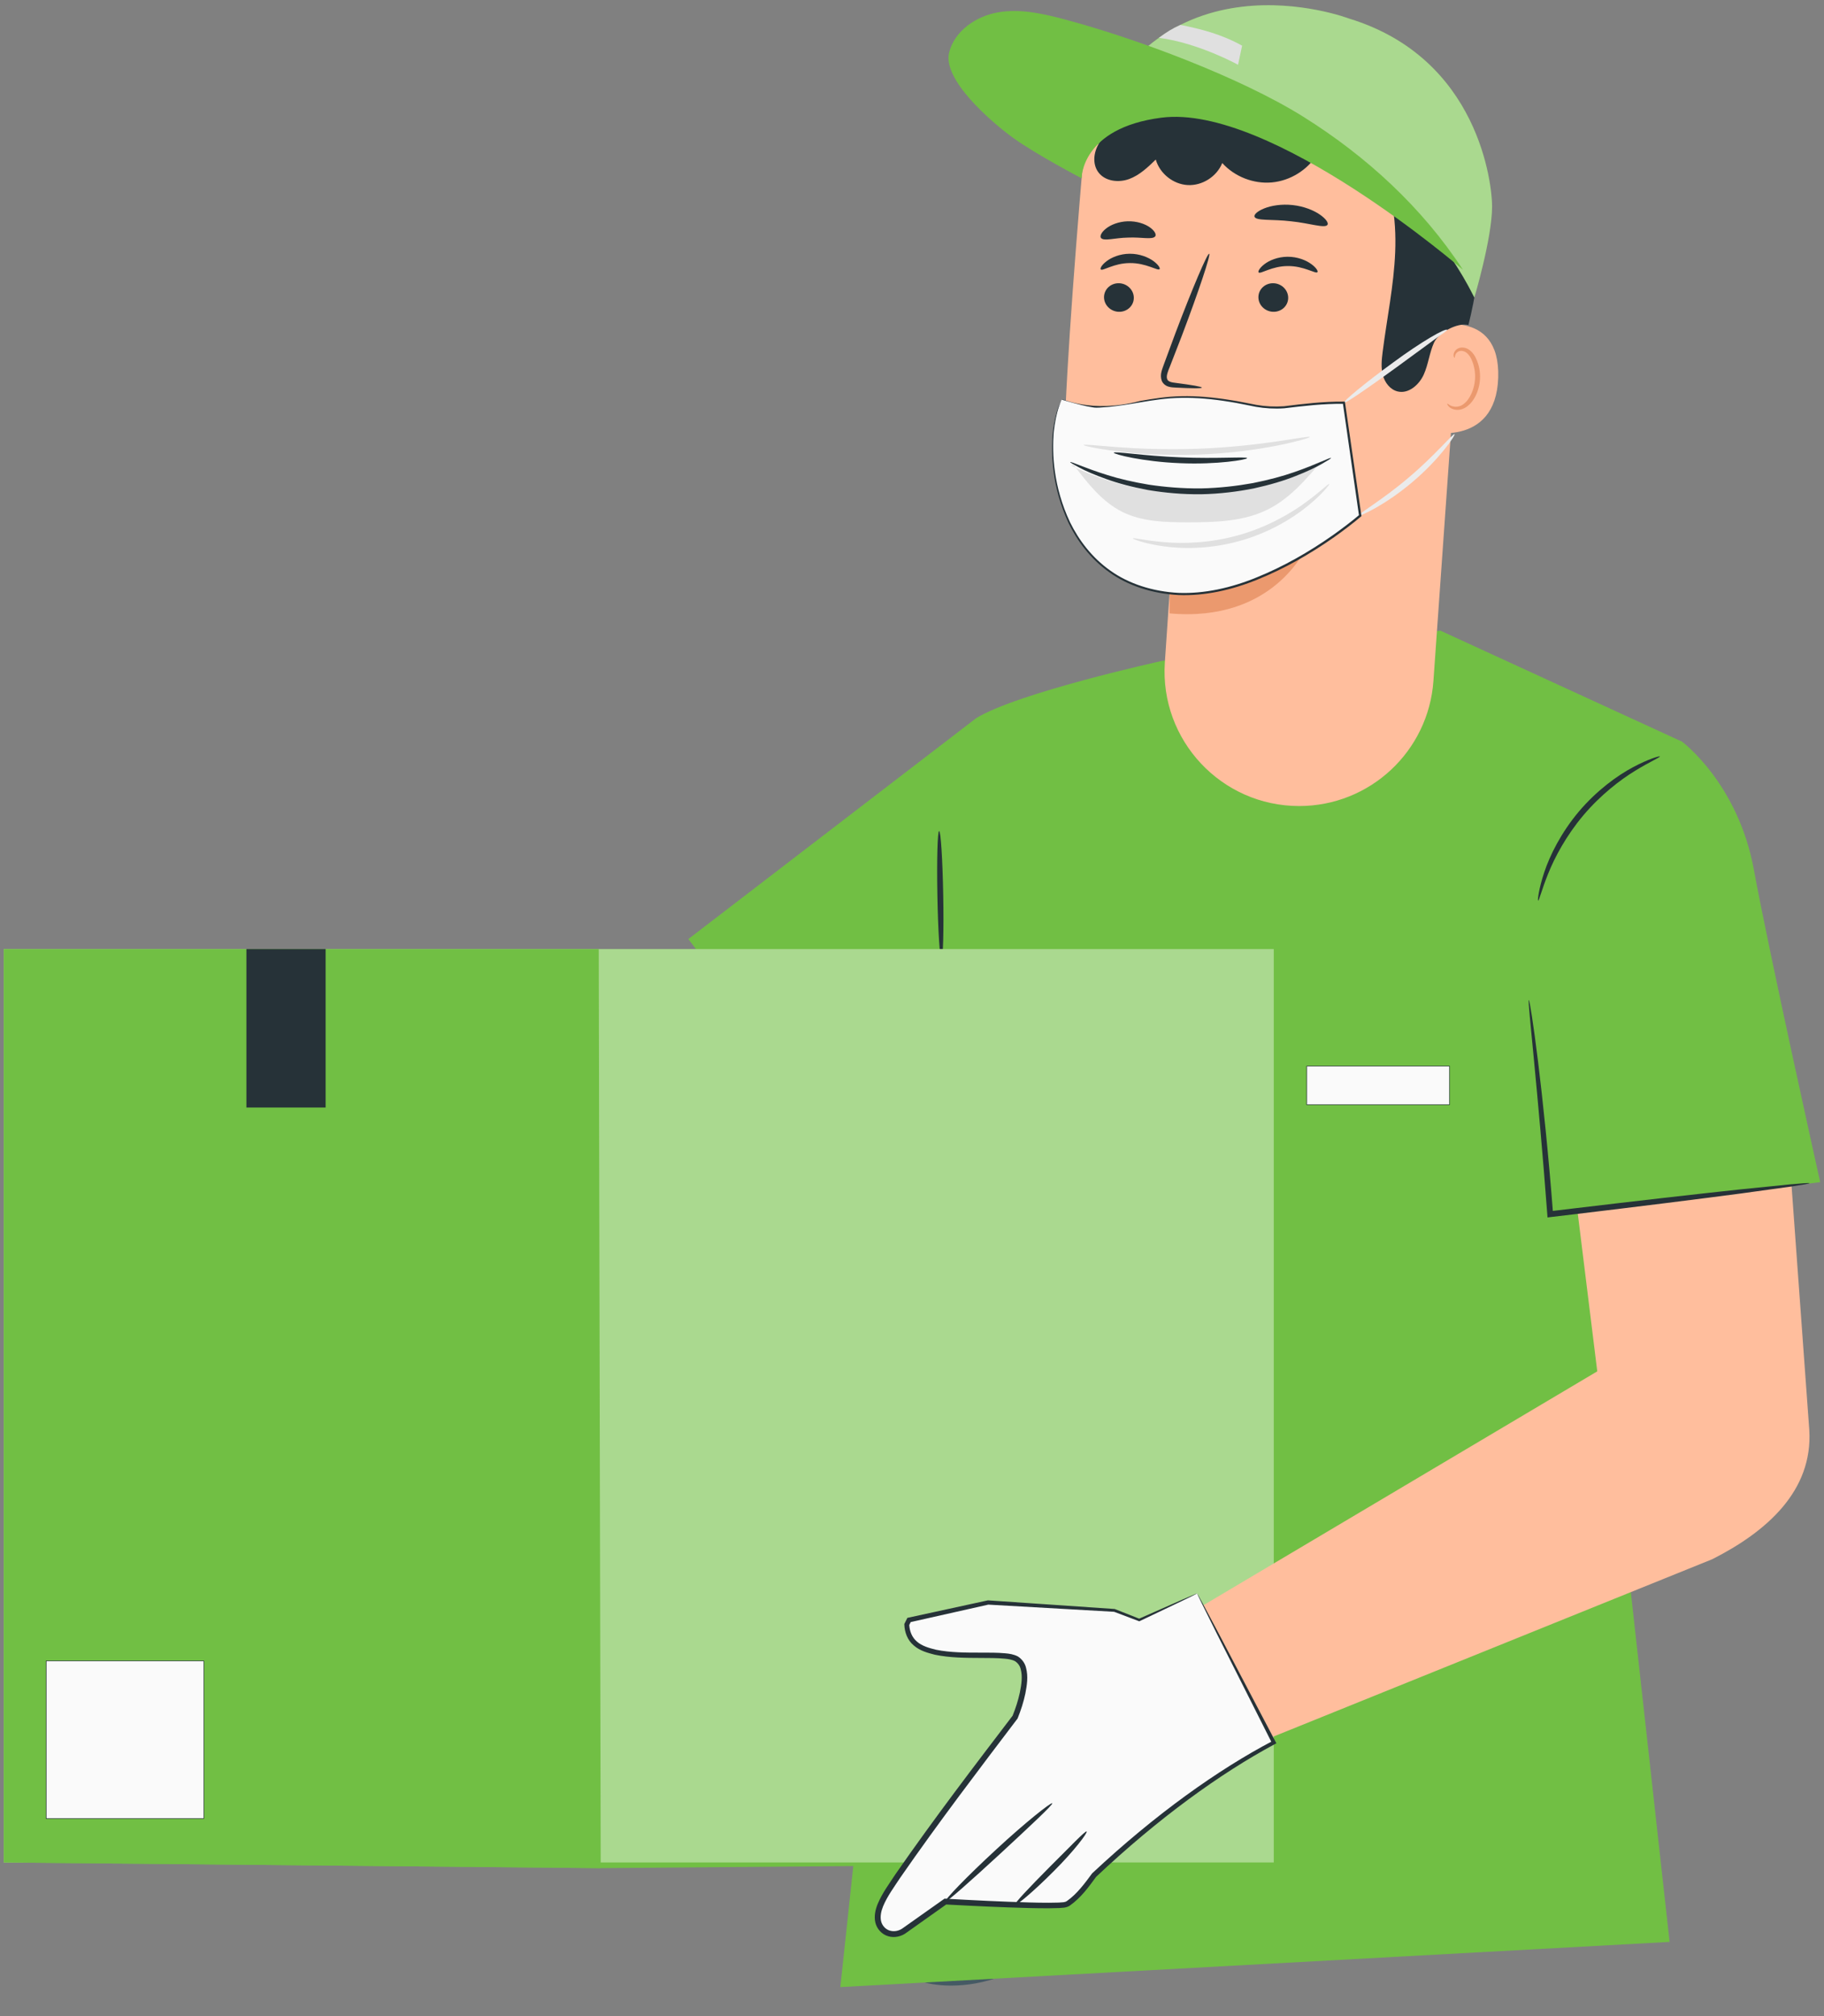 <svg width="162" height="179" viewBox="0 0 162 179" fill="none" xmlns="http://www.w3.org/2000/svg">
<rect x="0" y="0" width="162" height="179" fill="#808080" stroke="none"/>
<path d="M81.849 175.875C81.835 175.934 82.488 176.149 83.588 176.243C84.685 176.34 86.234 176.264 87.864 175.802C89.492 175.334 90.847 174.581 91.727 173.92C92.612 173.259 93.053 172.733 93.011 172.689C92.912 172.552 90.889 174.419 87.719 175.299C84.565 176.225 81.861 175.706 81.849 175.875Z" fill="#455A64"/>
<path d="M13.96 84.835L54.821 91.028L75.096 75.065L94.472 92.643L65.113 110.33C60.92 112.856 55.816 113.37 51.203 111.732L9.91 97.062L13.96 84.835Z" fill="#FFBE9D"/>
<path d="M86.697 63.76L61.136 83.368L79.058 106.968L100.914 94.561L86.697 63.76Z" fill="#71BF44"/>
<path d="M86.697 63.76C90.395 61.483 103.193 58.676 103.193 58.676L127.93 55.987L149.385 65.84L140.567 102.772L148.287 172.399L74.635 176.411L86.697 63.76Z" fill="#71BF44"/>
<path d="M128.742 94.651H116.057V98.073H128.742V94.651Z" fill="#FAFAFA"/>
<path d="M128.768 98.099H116.031V94.626H128.768V98.099ZM116.083 98.049H128.718V94.677H116.083V98.049Z" fill="#263238"/>
<path d="M83.617 85.132C83.472 85.135 83.309 82.596 83.254 79.462C83.197 76.326 83.266 73.784 83.41 73.781C83.555 73.778 83.716 76.317 83.773 79.451C83.831 82.585 83.76 85.129 83.617 85.132Z" fill="#263238"/>
<path d="M130.019 22.099L127.312 60.446C126.87 66.707 121.662 71.559 115.386 71.559C108.476 71.559 103.002 65.716 103.456 58.822C103.696 55.172 103.913 52.182 103.913 52.182C103.913 52.182 94.63 50.739 94.515 41.458C94.449 36.096 95.374 23.931 96.166 14.613C96.702 8.312 101.976 3.475 108.299 3.475H113.906C123.563 4.04 130.85 12.463 130.019 22.099Z" fill="#FFBE9D"/>
<path d="M103.898 52.05C103.898 52.05 109.763 52.526 115.997 48.611C115.997 48.611 113.137 55.291 103.875 54.455L103.898 52.05Z" fill="#EB996E"/>
<path d="M98.055 26.343C98.031 27.043 98.603 27.64 99.334 27.68C100.062 27.718 100.675 27.184 100.7 26.485C100.725 25.785 100.152 25.186 99.422 25.146C98.692 25.108 98.081 25.642 98.055 26.343Z" fill="#263238"/>
<path d="M97.766 23.921C97.93 24.093 98.934 23.351 100.362 23.355C101.787 23.337 102.833 24.072 102.988 23.896C103.064 23.82 102.897 23.508 102.441 23.175C101.992 22.846 101.227 22.523 100.339 22.527C99.451 22.532 98.703 22.86 98.273 23.195C97.834 23.53 97.686 23.843 97.766 23.921Z" fill="#263238"/>
<path d="M111.767 26.343C111.742 27.043 112.315 27.64 113.045 27.68C113.774 27.718 114.386 27.184 114.411 26.485C114.436 25.785 113.863 25.186 113.134 25.146C112.404 25.108 111.791 25.642 111.767 26.343Z" fill="#263238"/>
<path d="M111.787 24.186C111.952 24.36 112.957 23.616 114.382 23.62C115.806 23.604 116.853 24.337 117.008 24.163C117.084 24.085 116.918 23.773 116.46 23.442C116.011 23.11 115.246 22.79 114.358 22.794C113.469 22.799 112.722 23.125 112.292 23.46C111.856 23.797 111.706 24.11 111.787 24.186Z" fill="#263238"/>
<path d="M106.743 34.411C106.75 34.331 105.863 34.178 104.426 33.993C104.062 33.956 103.717 33.883 103.656 33.635C103.57 33.371 103.723 32.978 103.899 32.556C104.242 31.674 104.6 30.75 104.976 29.782C106.472 25.834 107.554 22.587 107.395 22.527C107.235 22.468 105.893 25.622 104.398 29.57C104.038 30.544 103.694 31.473 103.366 32.361C103.228 32.775 102.991 33.243 103.177 33.789C103.275 34.062 103.542 34.26 103.776 34.322C104.009 34.394 104.214 34.398 104.394 34.408C105.841 34.486 106.738 34.493 106.743 34.411Z" fill="#263238"/>
<path d="M111.418 19.239C111.559 19.628 112.983 19.444 114.656 19.645C116.334 19.814 117.683 20.303 117.905 19.956C118.004 19.79 117.768 19.424 117.222 19.049C116.681 18.674 115.819 18.317 114.815 18.206C113.81 18.096 112.891 18.256 112.281 18.503C111.667 18.75 111.358 19.055 111.418 19.239Z" fill="#263238"/>
<path d="M97.781 21.122C98.032 21.445 99.014 21.11 100.197 21.093C101.378 21.037 102.379 21.311 102.609 20.973C102.71 20.808 102.553 20.483 102.115 20.177C101.684 19.87 100.964 19.622 100.152 19.645C99.34 19.672 98.636 19.965 98.226 20.297C97.809 20.63 97.671 20.963 97.781 21.122Z" fill="#263238"/>
<path d="M126.89 29.067C127.048 28.997 133.267 27.18 133.065 33.526C132.862 39.87 126.534 38.358 126.528 38.176C126.523 37.995 126.89 29.067 126.89 29.067Z" fill="#FFBE9D"/>
<path d="M128.543 35.834C128.572 35.816 128.651 35.916 128.835 36.008C129.014 36.096 129.326 36.164 129.661 36.05C130.339 35.825 130.938 34.779 131.005 33.638C131.04 33.06 130.936 32.507 130.746 32.044C130.567 31.573 130.277 31.241 129.942 31.169C129.609 31.081 129.363 31.276 129.28 31.451C129.189 31.627 129.226 31.755 129.192 31.765C129.174 31.779 129.059 31.654 129.119 31.393C129.149 31.268 129.228 31.122 129.381 31.003C129.537 30.884 129.763 30.828 129.998 30.861C130.486 30.91 130.912 31.375 131.121 31.883C131.357 32.392 131.486 33.016 131.448 33.663C131.366 34.941 130.674 36.117 129.748 36.352C129.298 36.455 128.93 36.309 128.742 36.153C128.55 35.989 128.521 35.846 128.543 35.834Z" fill="#EB996E"/>
<path d="M130.42 28.852C129.452 28.617 127.778 29.511 127.365 30.416C126.952 31.323 126.861 32.349 126.45 33.257C126.039 34.163 125.109 34.983 124.14 34.754C123.472 34.596 122.994 33.969 122.818 33.306C122.642 32.642 122.713 31.941 122.799 31.259C123.173 28.294 123.796 25.357 123.915 22.372C124.034 19.387 123.609 16.287 122.042 13.743C120.475 11.2 117.596 9.331 114.619 9.57C112.647 9.729 110.838 10.758 108.879 11.033C106.556 11.357 104.1 10.539 102.438 8.882C102.225 8.67 101.234 8.017 101.234 8.017C101.234 7.863 101.379 6.538 101.902 6.055C105.789 2.46 112.793 1.457 117.927 2.749C123.061 4.041 127.874 7.666 130.083 12.477C132.293 17.291 131.637 23.983 130.42 28.852Z" fill="#263238"/>
<path d="M96.064 13.181C96.064 13.181 120.413 5.346 130.946 26.413C130.946 26.413 132.521 21.142 132.521 18.316C132.521 16.428 131.392 5.187 119.826 1.651C119.826 1.651 102.4 -5 96.064 13.181Z" fill="#71BF44"/>
<path d="M116.985 13.707C116.125 15.097 114.589 16.047 112.961 16.195C111.333 16.343 109.652 15.685 108.555 14.473C108.074 15.674 106.783 16.497 105.492 16.43C104.201 16.363 103.004 15.409 102.651 14.165C101.944 14.851 101.208 15.556 100.282 15.895C99.358 16.233 98.184 16.105 97.578 15.329C96.959 14.54 97.138 13.335 97.746 12.537C98.353 11.738 99.287 11.261 100.214 10.874C103.106 9.666 106.295 9.06 109.401 9.481C112.507 9.902 115.517 11.409 117.458 13.868" fill="#263238"/>
<g opacity="0.4">
<path d="M96.064 13.181C96.064 13.181 98.835 9.884 103.807 9.664C110.989 9.347 124.433 13.386 130.946 26.413C130.946 26.413 132.521 21.142 132.521 18.316C132.521 16.428 131.392 5.187 119.826 1.651C119.826 1.651 102.4 -5 96.064 13.181Z" fill="white"/>
</g>
<path d="M129.93 23.947C126.319 18.422 121.341 13.855 115.744 10.358C110.147 6.861 100.891 3.403 94.513 1.71C92.597 1.202 90.602 0.757 88.648 1.095C86.697 1.432 84.785 2.732 84.3 4.653C83.694 7.058 87.962 10.77 89.968 12.229C91.974 13.688 96.064 15.829 96.064 15.829C96.064 15.829 96.01 11.368 103.149 10.448C112.858 9.197 129.93 23.947 129.93 23.947Z" fill="#71BF44"/>
<path d="M109.959 5.751C109.959 5.751 106.45 3.81 102.927 3.358C103.651 2.828 104.038 2.573 104.839 2.211C106.642 2.569 108.468 3.027 110.318 4.054L109.959 5.751Z" fill="#E0E0E0"/>
<path d="M128.536 29.288C128.554 29.354 128.036 29.663 127.222 30.276C126.204 31.02 125.164 31.782 124.025 32.614C121.519 34.437 119.451 35.867 119.363 35.752C119.277 35.638 121.207 34.02 123.719 32.194C126.21 30.352 128.43 29.078 128.536 29.288Z" fill="#EBEBEB"/>
<path d="M129.187 38.544C129.296 38.614 127.867 40.754 125.461 42.782C123.067 44.825 120.725 45.888 120.672 45.769C120.596 45.63 122.782 44.386 125.124 42.386C127.479 40.401 129.064 38.446 129.187 38.544Z" fill="#EBEBEB"/>
<path d="M94.29 35.474C94.29 35.474 96.802 36.191 97.462 36.154C102.056 35.907 103.673 34.355 111.179 35.956C112.39 36.215 113.64 36.248 114.865 36.071C115.963 35.91 117.522 35.752 119.363 35.752L120.808 45.781C120.808 45.781 111.901 53.572 103.876 52.699C93.504 51.569 92.275 39.465 94.29 35.474Z" fill="#FAFAFA"/>
<path d="M94.289 35.474C94.289 35.474 94.196 35.737 94.016 36.206C93.862 36.688 93.689 37.425 93.586 38.389C93.438 40.298 93.554 43.217 95.035 46.365C95.796 47.91 96.948 49.483 98.609 50.654C100.257 51.837 102.397 52.517 104.669 52.636C106.949 52.724 109.345 52.196 111.645 51.248C113.955 50.313 116.215 49.033 118.379 47.514C119.195 46.931 119.993 46.334 120.738 45.702L120.704 45.794C120.199 42.279 119.715 38.907 119.264 35.766L119.361 35.849C117.511 35.831 115.756 36.044 114.054 36.248C113.197 36.306 112.354 36.258 111.549 36.117C110.745 35.969 109.984 35.788 109.225 35.676C107.717 35.426 106.281 35.298 104.948 35.321C103.614 35.333 102.394 35.532 101.291 35.717C100.189 35.908 99.194 36.063 98.319 36.139C97.882 36.157 97.476 36.233 97.096 36.17C96.724 36.117 96.393 36.041 96.096 35.971C94.912 35.684 94.289 35.474 94.289 35.474C94.284 35.306 96.834 36.76 101.271 35.596C102.373 35.404 103.6 35.196 104.945 35.175C106.289 35.145 107.736 35.267 109.252 35.513C110.011 35.62 110.788 35.801 111.579 35.944C112.371 36.08 113.2 36.124 114.042 36.066C115.717 35.858 117.509 35.638 119.362 35.654L119.447 35.654L119.459 35.737C119.913 38.879 120.402 42.249 120.91 45.764L120.918 45.822L120.875 45.858C120.12 46.499 119.321 47.097 118.499 47.684C116.324 49.211 114.05 50.498 111.72 51.438C109.402 52.389 106.977 52.922 104.66 52.827C102.353 52.702 100.181 52.005 98.508 50.794C96.823 49.596 95.662 47.995 94.901 46.428C93.421 43.236 93.331 40.3 93.504 38.38C93.62 37.41 93.806 36.675 93.976 36.188C94.181 35.709 94.289 35.474 94.289 35.474Z" fill="#263238"/>
<path d="M95.124 41.324C102.034 44.766 110.62 44.608 117.398 40.913C116.012 42.548 114.573 44.227 112.662 45.2C110.468 46.316 107.905 46.373 105.443 46.37C103.482 46.367 101.444 46.322 99.688 45.45C97.885 44.554 96.6 42.9 95.379 41.3" fill="#E0E0E0"/>
<path d="M116.337 38.794C116.352 38.856 115.265 39.194 113.462 39.553C111.661 39.913 109.137 40.261 106.331 40.364C103.524 40.461 100.981 40.291 99.159 40.059C97.335 39.828 96.228 39.569 96.239 39.505C96.251 39.426 97.376 39.556 99.195 39.693C101.014 39.83 103.533 39.94 106.312 39.843C109.091 39.743 111.595 39.456 113.4 39.191C115.206 38.925 116.319 38.717 116.337 38.794Z" fill="#E0E0E0"/>
<path d="M118.06 42.967C118.103 43.004 117.449 43.867 116.094 44.962C114.751 46.054 112.646 47.325 110.07 48.036C107.494 48.751 105.036 48.745 103.322 48.498C101.597 48.255 100.593 47.85 100.611 47.797C100.633 47.712 101.665 47.987 103.363 48.13C105.054 48.279 107.435 48.227 109.932 47.533C112.429 46.843 114.498 45.664 115.872 44.667C117.255 43.672 117.998 42.906 118.06 42.967Z" fill="#E0E0E0"/>
<path d="M118.215 40.661C118.232 40.694 117.947 40.873 117.414 41.175C116.886 41.484 116.083 41.864 115.063 42.264C114.045 42.672 112.79 43.048 111.372 43.358C109.949 43.642 108.36 43.846 106.683 43.88C105.005 43.898 103.41 43.745 101.979 43.507C100.551 43.242 99.285 42.907 98.255 42.531C97.224 42.163 96.409 41.809 95.871 41.517C95.329 41.233 95.039 41.06 95.055 41.029C95.096 40.941 96.306 41.542 98.37 42.181C99.4 42.507 100.653 42.8 102.058 43.033C103.467 43.242 105.031 43.377 106.675 43.361C108.319 43.325 109.877 43.141 111.279 42.888C112.676 42.609 113.92 42.276 114.938 41.919C116.981 41.215 118.171 40.577 118.215 40.661Z" fill="#263238"/>
<path d="M110.762 40.673C110.783 40.804 108.124 41.264 104.815 41.121C101.504 40.993 98.894 40.321 98.924 40.191C98.954 40.039 101.575 40.475 104.836 40.602C108.097 40.742 110.746 40.52 110.762 40.673Z" fill="#263238"/>
<path d="M0.336 165.347V84.257H113.132V165.347L53.352 165.851L0.336 165.347Z" fill="#71BF44"/>
<g opacity="0.4">
<path d="M113.131 84.257H0.336V165.347H113.131V84.257Z" fill="white"/>
</g>
<path d="M53.352 165.851L0.336 165.347V84.257H53.178L53.352 165.851Z" fill="#71BF44"/>
<path d="M28.919 84.257H21.884V98.325H28.919V84.257Z" fill="#263238"/>
<path d="M18.101 147.451H4.099V161.452H18.101V147.451Z" fill="#FAFAFA"/>
<path d="M18.125 161.477H4.073V147.426H18.125V161.477ZM4.125 161.427H18.075V147.476H4.125V161.427Z" fill="#263238"/>
<path d="M139.531 102.872L141.862 121.747L106.865 142.52L112.305 154.492L152.083 138.422C156.908 135.979 161.033 132.357 160.692 126.933L158.774 100.531L139.531 102.872Z" fill="#FFBE9D"/>
<path d="M149.384 65.838C149.384 65.838 154.363 69.526 155.771 77.207C157.112 84.519 161.663 104.953 161.663 104.953L137.68 107.792C137.68 107.792 137.696 102.181 137.694 102.177C137.654 102.097 135.461 91.641 135.461 91.641L139.932 77.207L149.384 65.838Z" fill="#71BF44"/>
<path d="M160.712 105.043C160.716 105.079 160.133 105.183 159.073 105.341C157.924 105.5 156.409 105.708 154.581 105.961C150.786 106.462 145.539 107.117 139.74 107.81C139.045 107.893 138.359 107.974 137.712 108.051L137.443 108.083L137.423 107.812C137.024 102.462 136.582 97.706 136.256 94.288C136.099 92.647 135.969 91.291 135.87 90.257C135.782 89.308 135.749 88.785 135.782 88.781C135.815 88.776 135.913 89.291 136.06 90.234C136.205 91.175 136.393 92.546 136.604 94.251C137.023 97.662 137.525 102.414 137.938 107.775L137.649 107.536C138.296 107.458 138.984 107.376 139.679 107.293C145.478 106.601 150.731 106.003 154.537 105.596C156.374 105.411 157.895 105.257 159.049 105.141C160.116 105.044 160.708 105.007 160.712 105.043Z" fill="#263238"/>
<path d="M147.423 67.154C147.457 67.237 146.552 67.612 145.221 68.43C143.89 69.243 142.166 70.567 140.627 72.382C139.095 74.203 138.077 76.124 137.498 77.572C136.914 79.02 136.696 79.975 136.608 79.956C136.555 79.948 136.646 78.959 137.153 77.442C137.654 75.931 138.652 73.919 140.229 72.046C141.813 70.178 143.63 68.859 145.036 68.112C146.446 67.358 147.406 67.103 147.423 67.154Z" fill="#263238"/>
<path d="M106.321 141.464L101.182 143.819L98.977 142.967L87.76 142.266L80.737 143.819L80.535 144.22C80.535 148.028 87.751 146.525 89.957 147.126C92.162 147.727 90.156 152.437 90.156 152.437C90.156 152.437 80.234 165.365 78.507 168.472C77.642 170.025 77.924 170.877 78.421 171.341C78.931 171.816 79.728 171.813 80.296 171.41L83.96 168.817C83.96 168.817 94.037 169.403 94.728 169.061C95.725 168.568 97.171 166.468 97.171 166.468C102.329 161.645 107.632 157.634 113.131 154.696L106.321 141.464Z" fill="#FAFAFA"/>
<path d="M106.321 141.464C106.324 141.456 106.366 141.527 106.447 141.671C106.54 141.841 106.658 142.057 106.805 142.326C107.134 142.944 107.593 143.805 108.179 144.904C109.392 147.212 111.126 150.513 113.283 154.62L113.361 154.768L113.212 154.848C108.409 157.428 102.893 161.4 97.333 166.641L97.367 166.603C96.698 167.511 96.043 168.446 95.02 169.175C94.896 169.266 94.711 169.327 94.518 169.358L94.063 169.394L93.171 169.413C92.576 169.418 91.979 169.406 91.377 169.392C88.969 169.332 86.487 169.213 83.946 169.074L84.109 169.028C83.323 169.585 82.53 170.146 81.731 170.713L80.528 171.566C80.103 171.902 79.471 172.068 78.906 171.902C78.328 171.746 77.876 171.248 77.743 170.673C77.615 170.095 77.751 169.534 77.946 169.045C78.36 168.053 78.973 167.247 79.534 166.386C83.019 161.363 86.602 156.691 89.958 152.288L89.927 152.342C90.201 151.665 90.431 150.956 90.581 150.253C90.721 149.556 90.828 148.821 90.656 148.194C90.584 147.872 90.391 147.638 90.157 147.477C89.907 147.347 89.564 147.281 89.222 147.255C88.536 147.189 87.831 147.195 87.136 147.191C85.746 147.185 84.365 147.181 83.028 146.904C82.371 146.736 81.689 146.551 81.149 146.076C80.596 145.614 80.338 144.897 80.32 144.222L80.318 144.173L80.343 144.125C80.413 143.985 80.478 143.855 80.543 143.725L80.589 143.633L80.688 143.611C83.205 143.064 85.543 142.555 87.718 142.083L87.744 142.077L87.77 142.079C92.249 142.384 96.01 142.64 98.981 142.842L99.002 142.843L99.02 142.85C99.883 143.192 100.577 143.466 101.218 143.719L101.134 143.722C102.802 142.986 104.098 142.415 105.01 142.013C105.421 141.836 105.746 141.697 105.994 141.591C106.215 141.498 106.324 141.455 106.321 141.464C106.318 141.473 106.202 141.534 105.98 141.644C105.732 141.765 105.408 141.923 104.996 142.123C104.109 142.545 102.849 143.145 101.227 143.918L101.187 143.937L101.143 143.92C100.499 143.677 99.8 143.413 98.932 143.086L98.971 143.094C95.996 142.924 92.233 142.71 87.751 142.455L87.804 142.451C85.633 142.939 83.299 143.463 80.785 144.028L80.93 143.915C80.865 144.045 80.801 144.176 80.731 144.316L80.754 144.22C80.782 144.801 80.986 145.357 81.439 145.738C81.882 146.132 82.512 146.308 83.127 146.461C84.394 146.717 85.754 146.72 87.142 146.719C87.838 146.721 88.544 146.71 89.274 146.777C89.637 146.809 90.014 146.857 90.406 147.059C90.768 147.288 91.039 147.667 91.127 148.06C91.336 148.846 91.208 149.613 91.067 150.354C90.909 151.098 90.68 151.816 90.39 152.536L90.379 152.563L90.359 152.591C87.019 156.996 83.438 161.68 79.971 166.678C79.416 167.522 78.796 168.358 78.434 169.236C78.255 169.674 78.16 170.144 78.253 170.553C78.345 170.954 78.66 171.299 79.05 171.403C79.449 171.513 79.883 171.418 80.234 171.143L81.438 170.291C82.238 169.726 83.031 169.165 83.817 168.61L83.89 168.558L83.979 168.563C86.513 168.706 88.996 168.83 91.392 168.897C91.992 168.912 92.586 168.926 93.172 168.923L94.043 168.908L94.46 168.877C94.556 168.859 94.653 168.848 94.767 168.765C95.644 168.152 96.347 167.202 96.982 166.337L97 166.313L97.016 166.298C102.621 161.057 108.197 157.096 113.055 154.548L112.984 154.776C110.915 150.671 109.252 147.372 108.089 145.064C107.528 143.935 107.088 143.05 106.773 142.415C106.634 142.128 106.523 141.899 106.434 141.717C106.356 141.558 106.318 141.472 106.321 141.464Z" fill="#263238"/>
<path d="M93.458 160.093C93.547 160.199 91.437 162.164 88.825 164.581C87.516 165.787 86.322 166.869 85.444 167.638C84.566 168.408 84.004 168.862 83.962 168.819C83.845 168.703 85.851 166.615 88.473 164.198C91.089 161.776 93.363 159.979 93.458 160.093Z" fill="#263238"/>
<path d="M96.51 162.594C96.629 162.688 95.386 164.336 93.597 166.114C91.82 167.904 90.246 169.213 90.149 169.108C90.05 169.002 91.46 167.529 93.227 165.747C95.007 163.978 96.403 162.51 96.51 162.594Z" fill="#263238"/>
</svg>
